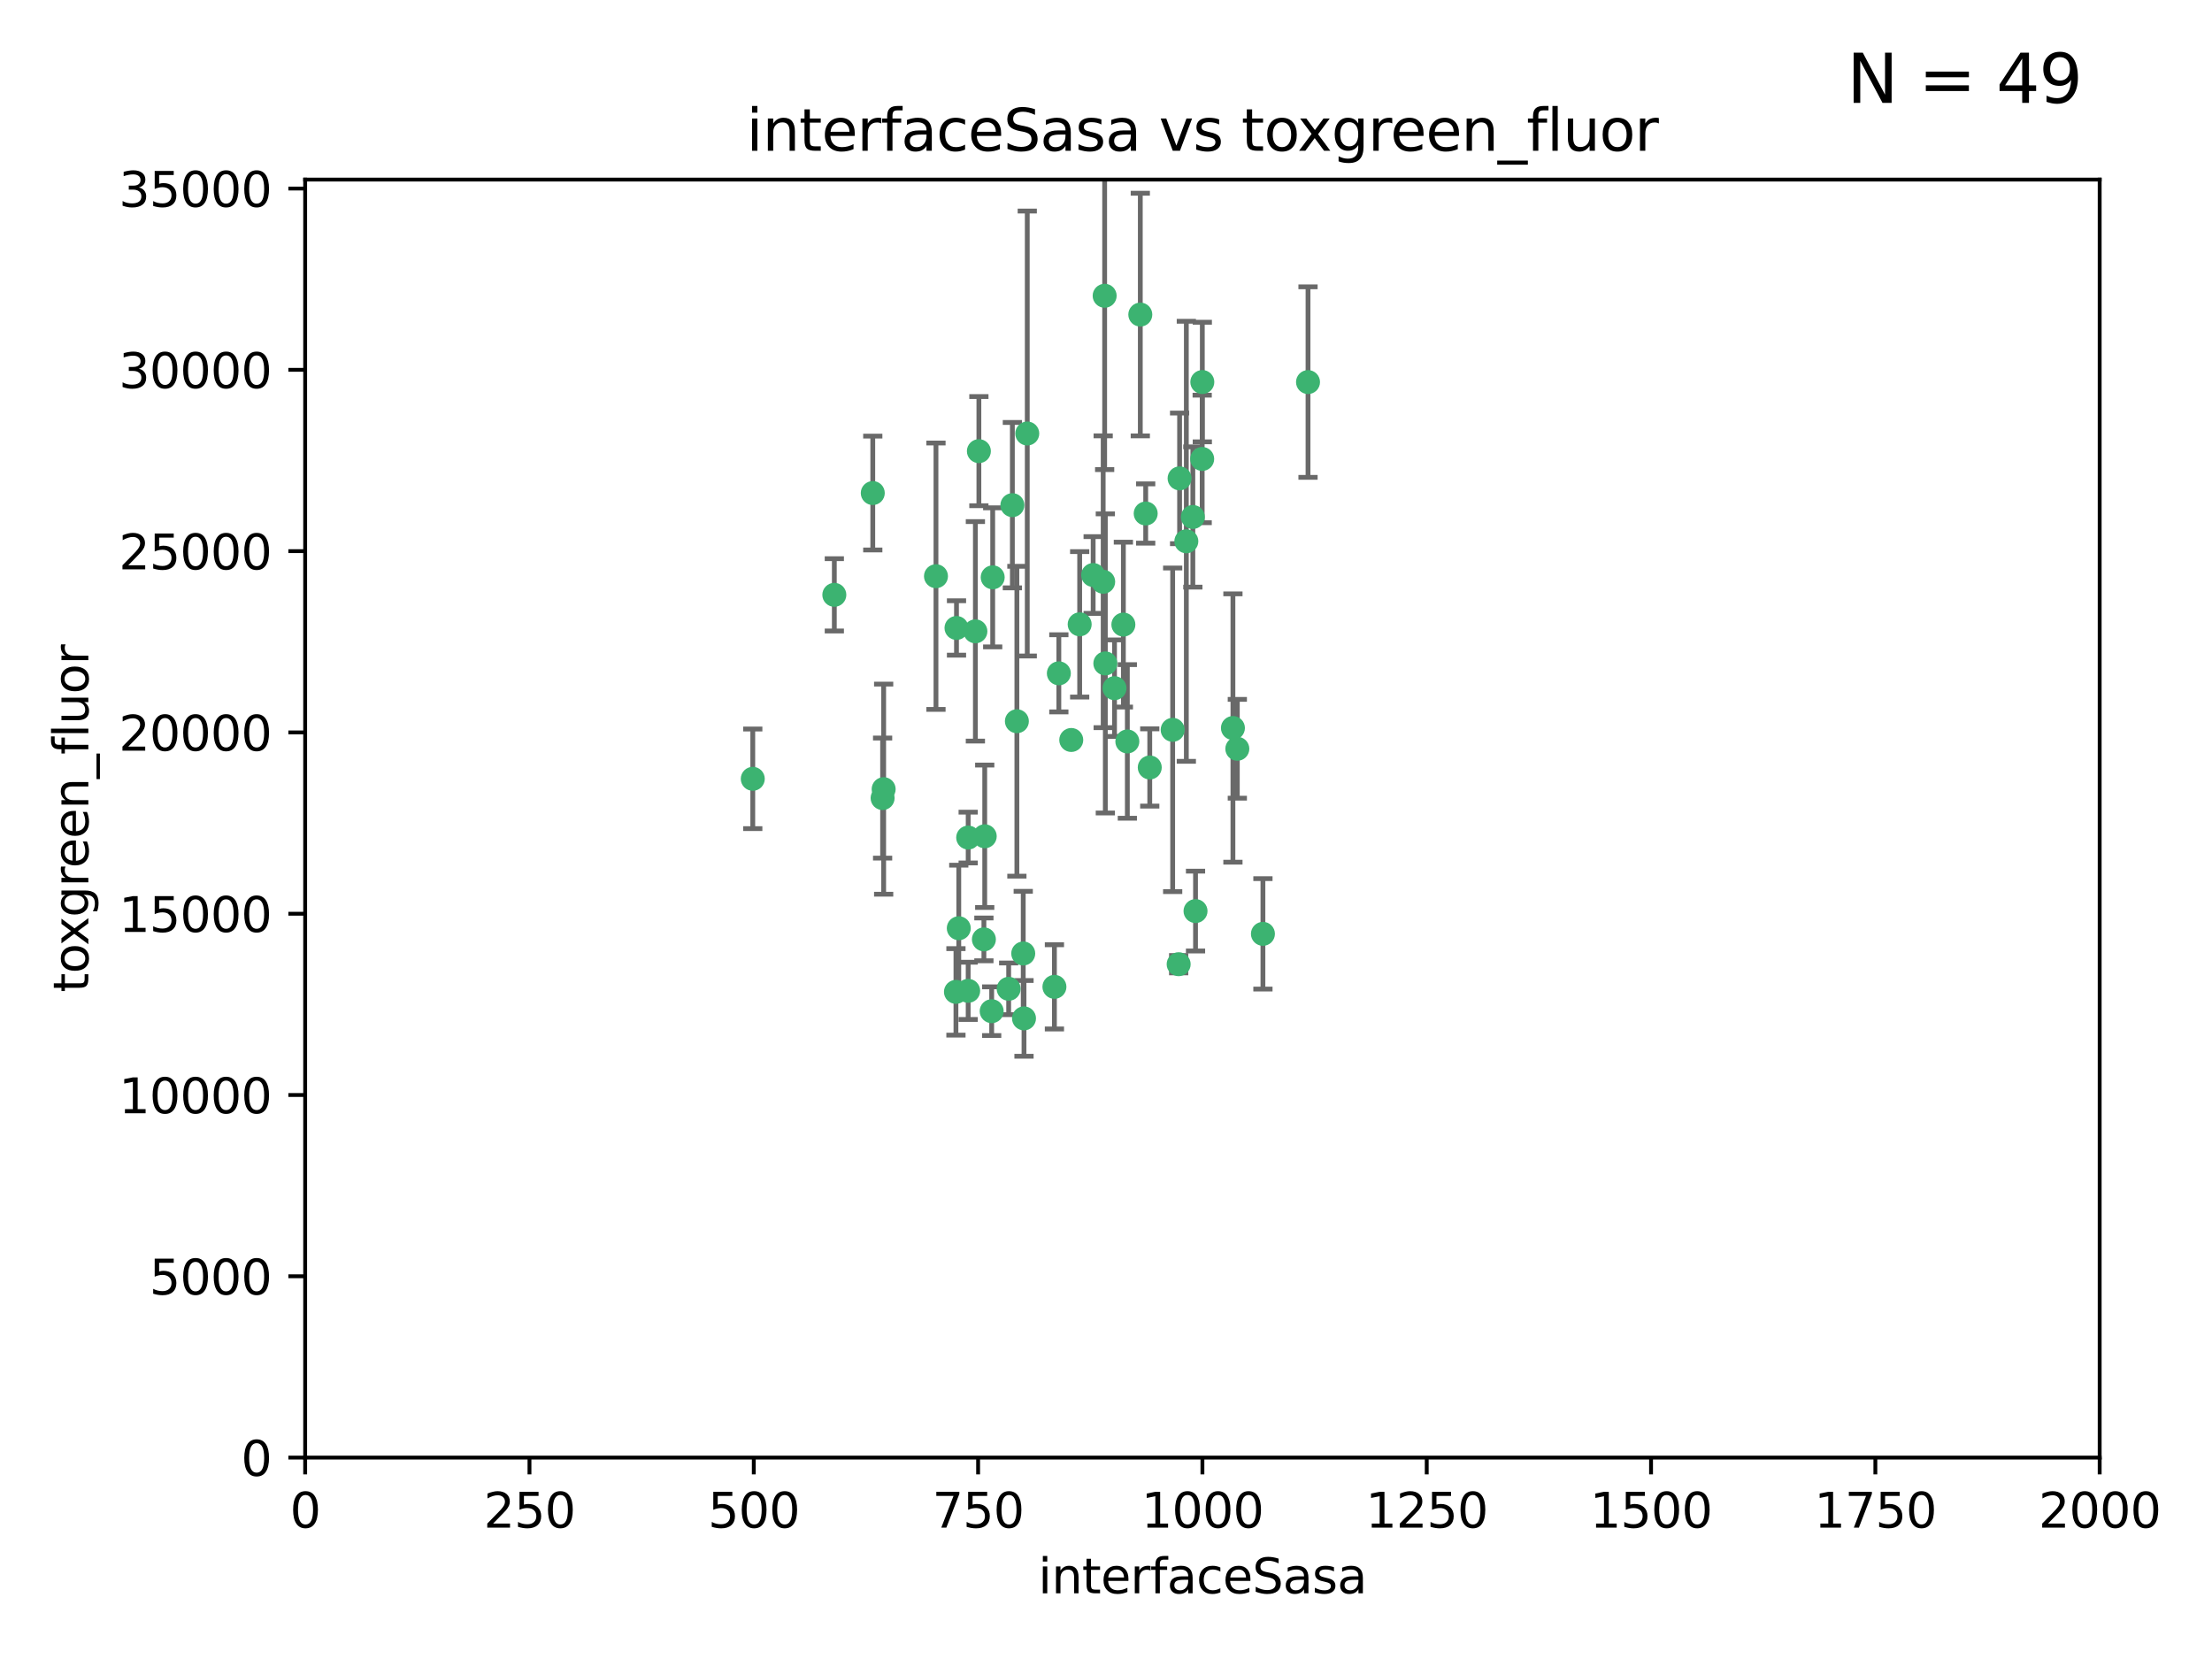<?xml version="1.0" encoding="utf-8" standalone="no"?>
<!DOCTYPE svg PUBLIC "-//W3C//DTD SVG 1.1//EN"
  "http://www.w3.org/Graphics/SVG/1.1/DTD/svg11.dtd">
<svg xmlns:xlink="http://www.w3.org/1999/xlink" width="460.8pt" height="345.6pt" viewBox="0 0 460.8 345.6" xmlns="http://www.w3.org/2000/svg" version="1.1">
 <defs>
  <style type="text/css">*{stroke-linejoin: round; stroke-linecap: butt}</style>
 </defs>
 <g id="figure_1">
  <g id="patch_1">
   <path d="M 0 345.6 
L 460.8 345.6 
L 460.8 0 
L 0 0 
z
" style="fill: #ffffff"/>
  </g>
  <g id="axes_1">
   <g id="patch_2">
    <path d="M 63.571 303.64 
L 437.4 303.64 
L 437.4 37.411 
L 63.571 37.411 
z
" style="fill: #ffffff"/>
   </g>
   <g id="PathCollection_1">
    <defs>
     <path id="me785a1492c" d="M 0 1.118 
C 0.297 1.118 0.581 1 0.791 0.791 
C 1 0.581 1.118 0.297 1.118 0 
C 1.118 -0.297 1 -0.581 0.791 -0.791 
C 0.581 -1 0.297 -1.118 0 -1.118 
C -0.297 -1.118 -0.581 -1 -0.791 -0.791 
C -1 -0.581 -1.118 -0.297 -1.118 0 
C -1.118 0.297 -1 0.581 -0.791 0.791 
C -0.581 1 -0.297 1.118 0 1.118 
z
" style="stroke: #3cb371"/>
    </defs>
    <g clip-path="url(#p1525b18fe2)">
     <use xlink:href="#me785a1492c" x="272.484" y="79.593" style="fill: #3cb371; stroke: #3cb371"/>
     <use xlink:href="#me785a1492c" x="250.437" y="95.609" style="fill: #3cb371; stroke: #3cb371"/>
     <use xlink:href="#me785a1492c" x="230.119" y="61.614" style="fill: #3cb371; stroke: #3cb371"/>
     <use xlink:href="#me785a1492c" x="247.136" y="112.761" style="fill: #3cb371; stroke: #3cb371"/>
     <use xlink:href="#me785a1492c" x="234.02" y="130.114" style="fill: #3cb371; stroke: #3cb371"/>
     <use xlink:href="#me785a1492c" x="219.656" y="205.577" style="fill: #3cb371; stroke: #3cb371"/>
     <use xlink:href="#me785a1492c" x="223.161" y="154.151" style="fill: #3cb371; stroke: #3cb371"/>
     <use xlink:href="#me785a1492c" x="248.491" y="107.698" style="fill: #3cb371; stroke: #3cb371"/>
     <use xlink:href="#me785a1492c" x="230.261" y="138.203" style="fill: #3cb371; stroke: #3cb371"/>
     <use xlink:href="#me785a1492c" x="238.669" y="106.972" style="fill: #3cb371; stroke: #3cb371"/>
     <use xlink:href="#me785a1492c" x="227.725" y="119.786" style="fill: #3cb371; stroke: #3cb371"/>
     <use xlink:href="#me785a1492c" x="237.546" y="65.53" style="fill: #3cb371; stroke: #3cb371"/>
     <use xlink:href="#me785a1492c" x="245.731" y="99.654" style="fill: #3cb371; stroke: #3cb371"/>
     <use xlink:href="#me785a1492c" x="257.757" y="155.987" style="fill: #3cb371; stroke: #3cb371"/>
     <use xlink:href="#me785a1492c" x="206.796" y="120.269" style="fill: #3cb371; stroke: #3cb371"/>
     <use xlink:href="#me785a1492c" x="206.585" y="210.65" style="fill: #3cb371; stroke: #3cb371"/>
     <use xlink:href="#me785a1492c" x="224.916" y="130.059" style="fill: #3cb371; stroke: #3cb371"/>
     <use xlink:href="#me785a1492c" x="256.841" y="151.66" style="fill: #3cb371; stroke: #3cb371"/>
     <use xlink:href="#me785a1492c" x="250.465" y="79.585" style="fill: #3cb371; stroke: #3cb371"/>
     <use xlink:href="#me785a1492c" x="199.256" y="130.815" style="fill: #3cb371; stroke: #3cb371"/>
     <use xlink:href="#me785a1492c" x="201.688" y="206.41" style="fill: #3cb371; stroke: #3cb371"/>
     <use xlink:href="#me785a1492c" x="213.159" y="198.628" style="fill: #3cb371; stroke: #3cb371"/>
     <use xlink:href="#me785a1492c" x="194.981" y="120.034" style="fill: #3cb371; stroke: #3cb371"/>
     <use xlink:href="#me785a1492c" x="220.577" y="140.267" style="fill: #3cb371; stroke: #3cb371"/>
     <use xlink:href="#me785a1492c" x="210.123" y="205.988" style="fill: #3cb371; stroke: #3cb371"/>
     <use xlink:href="#me785a1492c" x="203.92" y="93.983" style="fill: #3cb371; stroke: #3cb371"/>
     <use xlink:href="#me785a1492c" x="181.815" y="102.712" style="fill: #3cb371; stroke: #3cb371"/>
     <use xlink:href="#me785a1492c" x="229.813" y="121.191" style="fill: #3cb371; stroke: #3cb371"/>
     <use xlink:href="#me785a1492c" x="213.998" y="90.309" style="fill: #3cb371; stroke: #3cb371"/>
     <use xlink:href="#me785a1492c" x="263.091" y="194.538" style="fill: #3cb371; stroke: #3cb371"/>
     <use xlink:href="#me785a1492c" x="203.191" y="131.52" style="fill: #3cb371; stroke: #3cb371"/>
     <use xlink:href="#me785a1492c" x="249.05" y="189.794" style="fill: #3cb371; stroke: #3cb371"/>
     <use xlink:href="#me785a1492c" x="211.835" y="150.246" style="fill: #3cb371; stroke: #3cb371"/>
     <use xlink:href="#me785a1492c" x="183.864" y="166.253" style="fill: #3cb371; stroke: #3cb371"/>
     <use xlink:href="#me785a1492c" x="245.536" y="200.861" style="fill: #3cb371; stroke: #3cb371"/>
     <use xlink:href="#me785a1492c" x="244.288" y="152.035" style="fill: #3cb371; stroke: #3cb371"/>
     <use xlink:href="#me785a1492c" x="213.318" y="212.147" style="fill: #3cb371; stroke: #3cb371"/>
     <use xlink:href="#me785a1492c" x="199.14" y="206.625" style="fill: #3cb371; stroke: #3cb371"/>
     <use xlink:href="#me785a1492c" x="239.516" y="159.878" style="fill: #3cb371; stroke: #3cb371"/>
     <use xlink:href="#me785a1492c" x="204.964" y="195.688" style="fill: #3cb371; stroke: #3cb371"/>
     <use xlink:href="#me785a1492c" x="205.136" y="174.211" style="fill: #3cb371; stroke: #3cb371"/>
     <use xlink:href="#me785a1492c" x="201.69" y="174.48" style="fill: #3cb371; stroke: #3cb371"/>
     <use xlink:href="#me785a1492c" x="199.731" y="193.367" style="fill: #3cb371; stroke: #3cb371"/>
     <use xlink:href="#me785a1492c" x="234.846" y="154.457" style="fill: #3cb371; stroke: #3cb371"/>
     <use xlink:href="#me785a1492c" x="210.895" y="105.234" style="fill: #3cb371; stroke: #3cb371"/>
     <use xlink:href="#me785a1492c" x="184.082" y="164.396" style="fill: #3cb371; stroke: #3cb371"/>
     <use xlink:href="#me785a1492c" x="232.174" y="143.358" style="fill: #3cb371; stroke: #3cb371"/>
     <use xlink:href="#me785a1492c" x="156.817" y="162.243" style="fill: #3cb371; stroke: #3cb371"/>
     <use xlink:href="#me785a1492c" x="173.806" y="123.914" style="fill: #3cb371; stroke: #3cb371"/>
    </g>
   </g>
   <g id="matplotlib.axis_1">
    <g id="xtick_1">
     <g id="line2d_1">
      <defs>
       <path id="m7379426343" d="M 0 0 
L 0 3.5 
" style="stroke: #000000; stroke-width: 0.8"/>
      </defs>
      <g>
       <use xlink:href="#m7379426343" x="63.571" y="303.64" style="stroke: #000000; stroke-width: 0.8"/>
      </g>
     </g>
     <g id="text_1">
      <!-- 0 -->
      <g transform="translate(60.39 318.238)scale(0.1 -0.1)">
       <defs>
        <path id="DejaVuSans-30" d="M 2034 4250 
Q 1547 4250 1301 3770 
Q 1056 3291 1056 2328 
Q 1056 1369 1301 889 
Q 1547 409 2034 409 
Q 2525 409 2770 889 
Q 3016 1369 3016 2328 
Q 3016 3291 2770 3770 
Q 2525 4250 2034 4250 
z
M 2034 4750 
Q 2819 4750 3233 4129 
Q 3647 3509 3647 2328 
Q 3647 1150 3233 529 
Q 2819 -91 2034 -91 
Q 1250 -91 836 529 
Q 422 1150 422 2328 
Q 422 3509 836 4129 
Q 1250 4750 2034 4750 
z
" transform="scale(0.016)"/>
       </defs>
       <use xlink:href="#DejaVuSans-30"/>
      </g>
     </g>
    </g>
    <g id="xtick_2">
     <g id="line2d_2">
      <g>
       <use xlink:href="#m7379426343" x="110.3" y="303.64" style="stroke: #000000; stroke-width: 0.8"/>
      </g>
     </g>
     <g id="text_2">
      <!-- 250 -->
      <g transform="translate(100.756 318.238)scale(0.1 -0.1)">
       <defs>
        <path id="DejaVuSans-32" d="M 1228 531 
L 3431 531 
L 3431 0 
L 469 0 
L 469 531 
Q 828 903 1448 1529 
Q 2069 2156 2228 2338 
Q 2531 2678 2651 2914 
Q 2772 3150 2772 3378 
Q 2772 3750 2511 3984 
Q 2250 4219 1831 4219 
Q 1534 4219 1204 4116 
Q 875 4013 500 3803 
L 500 4441 
Q 881 4594 1212 4672 
Q 1544 4750 1819 4750 
Q 2544 4750 2975 4387 
Q 3406 4025 3406 3419 
Q 3406 3131 3298 2873 
Q 3191 2616 2906 2266 
Q 2828 2175 2409 1742 
Q 1991 1309 1228 531 
z
" transform="scale(0.016)"/>
        <path id="DejaVuSans-35" d="M 691 4666 
L 3169 4666 
L 3169 4134 
L 1269 4134 
L 1269 2991 
Q 1406 3038 1543 3061 
Q 1681 3084 1819 3084 
Q 2600 3084 3056 2656 
Q 3513 2228 3513 1497 
Q 3513 744 3044 326 
Q 2575 -91 1722 -91 
Q 1428 -91 1123 -41 
Q 819 9 494 109 
L 494 744 
Q 775 591 1075 516 
Q 1375 441 1709 441 
Q 2250 441 2565 725 
Q 2881 1009 2881 1497 
Q 2881 1984 2565 2268 
Q 2250 2553 1709 2553 
Q 1456 2553 1204 2497 
Q 953 2441 691 2322 
L 691 4666 
z
" transform="scale(0.016)"/>
       </defs>
       <use xlink:href="#DejaVuSans-32"/>
       <use xlink:href="#DejaVuSans-35" x="63.623"/>
       <use xlink:href="#DejaVuSans-30" x="127.246"/>
      </g>
     </g>
    </g>
    <g id="xtick_3">
     <g id="line2d_3">
      <g>
       <use xlink:href="#m7379426343" x="157.028" y="303.64" style="stroke: #000000; stroke-width: 0.8"/>
      </g>
     </g>
     <g id="text_3">
      <!-- 500 -->
      <g transform="translate(147.485 318.238)scale(0.1 -0.1)">
       <use xlink:href="#DejaVuSans-35"/>
       <use xlink:href="#DejaVuSans-30" x="63.623"/>
       <use xlink:href="#DejaVuSans-30" x="127.246"/>
      </g>
     </g>
    </g>
    <g id="xtick_4">
     <g id="line2d_4">
      <g>
       <use xlink:href="#m7379426343" x="203.757" y="303.64" style="stroke: #000000; stroke-width: 0.8"/>
      </g>
     </g>
     <g id="text_4">
      <!-- 750 -->
      <g transform="translate(194.213 318.238)scale(0.1 -0.1)">
       <defs>
        <path id="DejaVuSans-37" d="M 525 4666 
L 3525 4666 
L 3525 4397 
L 1831 0 
L 1172 0 
L 2766 4134 
L 525 4134 
L 525 4666 
z
" transform="scale(0.016)"/>
       </defs>
       <use xlink:href="#DejaVuSans-37"/>
       <use xlink:href="#DejaVuSans-35" x="63.623"/>
       <use xlink:href="#DejaVuSans-30" x="127.246"/>
      </g>
     </g>
    </g>
    <g id="xtick_5">
     <g id="line2d_5">
      <g>
       <use xlink:href="#m7379426343" x="250.486" y="303.64" style="stroke: #000000; stroke-width: 0.8"/>
      </g>
     </g>
     <g id="text_5">
      <!-- 1000 -->
      <g transform="translate(237.761 318.238)scale(0.1 -0.1)">
       <defs>
        <path id="DejaVuSans-31" d="M 794 531 
L 1825 531 
L 1825 4091 
L 703 3866 
L 703 4441 
L 1819 4666 
L 2450 4666 
L 2450 531 
L 3481 531 
L 3481 0 
L 794 0 
L 794 531 
z
" transform="scale(0.016)"/>
       </defs>
       <use xlink:href="#DejaVuSans-31"/>
       <use xlink:href="#DejaVuSans-30" x="63.623"/>
       <use xlink:href="#DejaVuSans-30" x="127.246"/>
       <use xlink:href="#DejaVuSans-30" x="190.869"/>
      </g>
     </g>
    </g>
    <g id="xtick_6">
     <g id="line2d_6">
      <g>
       <use xlink:href="#m7379426343" x="297.214" y="303.64" style="stroke: #000000; stroke-width: 0.8"/>
      </g>
     </g>
     <g id="text_6">
      <!-- 1250 -->
      <g transform="translate(284.489 318.238)scale(0.1 -0.1)">
       <use xlink:href="#DejaVuSans-31"/>
       <use xlink:href="#DejaVuSans-32" x="63.623"/>
       <use xlink:href="#DejaVuSans-35" x="127.246"/>
       <use xlink:href="#DejaVuSans-30" x="190.869"/>
      </g>
     </g>
    </g>
    <g id="xtick_7">
     <g id="line2d_7">
      <g>
       <use xlink:href="#m7379426343" x="343.943" y="303.64" style="stroke: #000000; stroke-width: 0.8"/>
      </g>
     </g>
     <g id="text_7">
      <!-- 1500 -->
      <g transform="translate(331.218 318.238)scale(0.1 -0.1)">
       <use xlink:href="#DejaVuSans-31"/>
       <use xlink:href="#DejaVuSans-35" x="63.623"/>
       <use xlink:href="#DejaVuSans-30" x="127.246"/>
       <use xlink:href="#DejaVuSans-30" x="190.869"/>
      </g>
     </g>
    </g>
    <g id="xtick_8">
     <g id="line2d_8">
      <g>
       <use xlink:href="#m7379426343" x="390.671" y="303.64" style="stroke: #000000; stroke-width: 0.8"/>
      </g>
     </g>
     <g id="text_8">
      <!-- 1750 -->
      <g transform="translate(377.946 318.238)scale(0.1 -0.1)">
       <use xlink:href="#DejaVuSans-31"/>
       <use xlink:href="#DejaVuSans-37" x="63.623"/>
       <use xlink:href="#DejaVuSans-35" x="127.246"/>
       <use xlink:href="#DejaVuSans-30" x="190.869"/>
      </g>
     </g>
    </g>
    <g id="xtick_9">
     <g id="line2d_9">
      <g>
       <use xlink:href="#m7379426343" x="437.4" y="303.64" style="stroke: #000000; stroke-width: 0.8"/>
      </g>
     </g>
     <g id="text_9">
      <!-- 2000 -->
      <g transform="translate(424.675 318.238)scale(0.1 -0.1)">
       <use xlink:href="#DejaVuSans-32"/>
       <use xlink:href="#DejaVuSans-30" x="63.623"/>
       <use xlink:href="#DejaVuSans-30" x="127.246"/>
       <use xlink:href="#DejaVuSans-30" x="190.869"/>
      </g>
     </g>
    </g>
    <g id="text_10">
     <!-- interfaceSasa -->
     <g transform="translate(216.279 331.917)scale(0.1 -0.1)">
      <defs>
       <path id="DejaVuSans-69" d="M 603 3500 
L 1178 3500 
L 1178 0 
L 603 0 
L 603 3500 
z
M 603 4863 
L 1178 4863 
L 1178 4134 
L 603 4134 
L 603 4863 
z
" transform="scale(0.016)"/>
       <path id="DejaVuSans-6e" d="M 3513 2113 
L 3513 0 
L 2938 0 
L 2938 2094 
Q 2938 2591 2744 2837 
Q 2550 3084 2163 3084 
Q 1697 3084 1428 2787 
Q 1159 2491 1159 1978 
L 1159 0 
L 581 0 
L 581 3500 
L 1159 3500 
L 1159 2956 
Q 1366 3272 1645 3428 
Q 1925 3584 2291 3584 
Q 2894 3584 3203 3211 
Q 3513 2838 3513 2113 
z
" transform="scale(0.016)"/>
       <path id="DejaVuSans-74" d="M 1172 4494 
L 1172 3500 
L 2356 3500 
L 2356 3053 
L 1172 3053 
L 1172 1153 
Q 1172 725 1289 603 
Q 1406 481 1766 481 
L 2356 481 
L 2356 0 
L 1766 0 
Q 1100 0 847 248 
Q 594 497 594 1153 
L 594 3053 
L 172 3053 
L 172 3500 
L 594 3500 
L 594 4494 
L 1172 4494 
z
" transform="scale(0.016)"/>
       <path id="DejaVuSans-65" d="M 3597 1894 
L 3597 1613 
L 953 1613 
Q 991 1019 1311 708 
Q 1631 397 2203 397 
Q 2534 397 2845 478 
Q 3156 559 3463 722 
L 3463 178 
Q 3153 47 2828 -22 
Q 2503 -91 2169 -91 
Q 1331 -91 842 396 
Q 353 884 353 1716 
Q 353 2575 817 3079 
Q 1281 3584 2069 3584 
Q 2775 3584 3186 3129 
Q 3597 2675 3597 1894 
z
M 3022 2063 
Q 3016 2534 2758 2815 
Q 2500 3097 2075 3097 
Q 1594 3097 1305 2825 
Q 1016 2553 972 2059 
L 3022 2063 
z
" transform="scale(0.016)"/>
       <path id="DejaVuSans-72" d="M 2631 2963 
Q 2534 3019 2420 3045 
Q 2306 3072 2169 3072 
Q 1681 3072 1420 2755 
Q 1159 2438 1159 1844 
L 1159 0 
L 581 0 
L 581 3500 
L 1159 3500 
L 1159 2956 
Q 1341 3275 1631 3429 
Q 1922 3584 2338 3584 
Q 2397 3584 2469 3576 
Q 2541 3569 2628 3553 
L 2631 2963 
z
" transform="scale(0.016)"/>
       <path id="DejaVuSans-66" d="M 2375 4863 
L 2375 4384 
L 1825 4384 
Q 1516 4384 1395 4259 
Q 1275 4134 1275 3809 
L 1275 3500 
L 2222 3500 
L 2222 3053 
L 1275 3053 
L 1275 0 
L 697 0 
L 697 3053 
L 147 3053 
L 147 3500 
L 697 3500 
L 697 3744 
Q 697 4328 969 4595 
Q 1241 4863 1831 4863 
L 2375 4863 
z
" transform="scale(0.016)"/>
       <path id="DejaVuSans-61" d="M 2194 1759 
Q 1497 1759 1228 1600 
Q 959 1441 959 1056 
Q 959 750 1161 570 
Q 1363 391 1709 391 
Q 2188 391 2477 730 
Q 2766 1069 2766 1631 
L 2766 1759 
L 2194 1759 
z
M 3341 1997 
L 3341 0 
L 2766 0 
L 2766 531 
Q 2569 213 2275 61 
Q 1981 -91 1556 -91 
Q 1019 -91 701 211 
Q 384 513 384 1019 
Q 384 1609 779 1909 
Q 1175 2209 1959 2209 
L 2766 2209 
L 2766 2266 
Q 2766 2663 2505 2880 
Q 2244 3097 1772 3097 
Q 1472 3097 1187 3025 
Q 903 2953 641 2809 
L 641 3341 
Q 956 3463 1253 3523 
Q 1550 3584 1831 3584 
Q 2591 3584 2966 3190 
Q 3341 2797 3341 1997 
z
" transform="scale(0.016)"/>
       <path id="DejaVuSans-63" d="M 3122 3366 
L 3122 2828 
Q 2878 2963 2633 3030 
Q 2388 3097 2138 3097 
Q 1578 3097 1268 2742 
Q 959 2388 959 1747 
Q 959 1106 1268 751 
Q 1578 397 2138 397 
Q 2388 397 2633 464 
Q 2878 531 3122 666 
L 3122 134 
Q 2881 22 2623 -34 
Q 2366 -91 2075 -91 
Q 1284 -91 818 406 
Q 353 903 353 1747 
Q 353 2603 823 3093 
Q 1294 3584 2113 3584 
Q 2378 3584 2631 3529 
Q 2884 3475 3122 3366 
z
" transform="scale(0.016)"/>
       <path id="DejaVuSans-53" d="M 3425 4513 
L 3425 3897 
Q 3066 4069 2747 4153 
Q 2428 4238 2131 4238 
Q 1616 4238 1336 4038 
Q 1056 3838 1056 3469 
Q 1056 3159 1242 3001 
Q 1428 2844 1947 2747 
L 2328 2669 
Q 3034 2534 3370 2195 
Q 3706 1856 3706 1288 
Q 3706 609 3251 259 
Q 2797 -91 1919 -91 
Q 1588 -91 1214 -16 
Q 841 59 441 206 
L 441 856 
Q 825 641 1194 531 
Q 1563 422 1919 422 
Q 2459 422 2753 634 
Q 3047 847 3047 1241 
Q 3047 1584 2836 1778 
Q 2625 1972 2144 2069 
L 1759 2144 
Q 1053 2284 737 2584 
Q 422 2884 422 3419 
Q 422 4038 858 4394 
Q 1294 4750 2059 4750 
Q 2388 4750 2728 4690 
Q 3069 4631 3425 4513 
z
" transform="scale(0.016)"/>
       <path id="DejaVuSans-73" d="M 2834 3397 
L 2834 2853 
Q 2591 2978 2328 3040 
Q 2066 3103 1784 3103 
Q 1356 3103 1142 2972 
Q 928 2841 928 2578 
Q 928 2378 1081 2264 
Q 1234 2150 1697 2047 
L 1894 2003 
Q 2506 1872 2764 1633 
Q 3022 1394 3022 966 
Q 3022 478 2636 193 
Q 2250 -91 1575 -91 
Q 1294 -91 989 -36 
Q 684 19 347 128 
L 347 722 
Q 666 556 975 473 
Q 1284 391 1588 391 
Q 1994 391 2212 530 
Q 2431 669 2431 922 
Q 2431 1156 2273 1281 
Q 2116 1406 1581 1522 
L 1381 1569 
Q 847 1681 609 1914 
Q 372 2147 372 2553 
Q 372 3047 722 3315 
Q 1072 3584 1716 3584 
Q 2034 3584 2315 3537 
Q 2597 3491 2834 3397 
z
" transform="scale(0.016)"/>
      </defs>
      <use xlink:href="#DejaVuSans-69"/>
      <use xlink:href="#DejaVuSans-6e" x="27.783"/>
      <use xlink:href="#DejaVuSans-74" x="91.162"/>
      <use xlink:href="#DejaVuSans-65" x="130.371"/>
      <use xlink:href="#DejaVuSans-72" x="191.895"/>
      <use xlink:href="#DejaVuSans-66" x="233.008"/>
      <use xlink:href="#DejaVuSans-61" x="268.213"/>
      <use xlink:href="#DejaVuSans-63" x="329.492"/>
      <use xlink:href="#DejaVuSans-65" x="384.473"/>
      <use xlink:href="#DejaVuSans-53" x="445.996"/>
      <use xlink:href="#DejaVuSans-61" x="509.473"/>
      <use xlink:href="#DejaVuSans-73" x="570.752"/>
      <use xlink:href="#DejaVuSans-61" x="622.852"/>
     </g>
    </g>
   </g>
   <g id="matplotlib.axis_2">
    <g id="ytick_1">
     <g id="line2d_10">
      <defs>
       <path id="m3678ec2f56" d="M 0 0 
L -3.5 0 
" style="stroke: #000000; stroke-width: 0.8"/>
      </defs>
      <g>
       <use xlink:href="#m3678ec2f56" x="63.571" y="303.64" style="stroke: #000000; stroke-width: 0.8"/>
      </g>
     </g>
     <g id="text_11">
      <!-- 0 -->
      <g transform="translate(50.209 307.439)scale(0.1 -0.1)">
       <use xlink:href="#DejaVuSans-30"/>
      </g>
     </g>
    </g>
    <g id="ytick_2">
     <g id="line2d_11">
      <g>
       <use xlink:href="#m3678ec2f56" x="63.571" y="265.874" style="stroke: #000000; stroke-width: 0.8"/>
      </g>
     </g>
     <g id="text_12">
      <!-- 5000 -->
      <g transform="translate(31.121 269.673)scale(0.1 -0.1)">
       <use xlink:href="#DejaVuSans-35"/>
       <use xlink:href="#DejaVuSans-30" x="63.623"/>
       <use xlink:href="#DejaVuSans-30" x="127.246"/>
       <use xlink:href="#DejaVuSans-30" x="190.869"/>
      </g>
     </g>
    </g>
    <g id="ytick_3">
     <g id="line2d_12">
      <g>
       <use xlink:href="#m3678ec2f56" x="63.571" y="228.108" style="stroke: #000000; stroke-width: 0.8"/>
      </g>
     </g>
     <g id="text_13">
      <!-- 10000 -->
      <g transform="translate(24.759 231.907)scale(0.1 -0.1)">
       <use xlink:href="#DejaVuSans-31"/>
       <use xlink:href="#DejaVuSans-30" x="63.623"/>
       <use xlink:href="#DejaVuSans-30" x="127.246"/>
       <use xlink:href="#DejaVuSans-30" x="190.869"/>
       <use xlink:href="#DejaVuSans-30" x="254.492"/>
      </g>
     </g>
    </g>
    <g id="ytick_4">
     <g id="line2d_13">
      <g>
       <use xlink:href="#m3678ec2f56" x="63.571" y="190.342" style="stroke: #000000; stroke-width: 0.8"/>
      </g>
     </g>
     <g id="text_14">
      <!-- 15000 -->
      <g transform="translate(24.759 194.141)scale(0.1 -0.1)">
       <use xlink:href="#DejaVuSans-31"/>
       <use xlink:href="#DejaVuSans-35" x="63.623"/>
       <use xlink:href="#DejaVuSans-30" x="127.246"/>
       <use xlink:href="#DejaVuSans-30" x="190.869"/>
       <use xlink:href="#DejaVuSans-30" x="254.492"/>
      </g>
     </g>
    </g>
    <g id="ytick_5">
     <g id="line2d_14">
      <g>
       <use xlink:href="#m3678ec2f56" x="63.571" y="152.576" style="stroke: #000000; stroke-width: 0.8"/>
      </g>
     </g>
     <g id="text_15">
      <!-- 20000 -->
      <g transform="translate(24.759 156.375)scale(0.1 -0.1)">
       <use xlink:href="#DejaVuSans-32"/>
       <use xlink:href="#DejaVuSans-30" x="63.623"/>
       <use xlink:href="#DejaVuSans-30" x="127.246"/>
       <use xlink:href="#DejaVuSans-30" x="190.869"/>
       <use xlink:href="#DejaVuSans-30" x="254.492"/>
      </g>
     </g>
    </g>
    <g id="ytick_6">
     <g id="line2d_15">
      <g>
       <use xlink:href="#m3678ec2f56" x="63.571" y="114.81" style="stroke: #000000; stroke-width: 0.8"/>
      </g>
     </g>
     <g id="text_16">
      <!-- 25000 -->
      <g transform="translate(24.759 118.609)scale(0.1 -0.1)">
       <use xlink:href="#DejaVuSans-32"/>
       <use xlink:href="#DejaVuSans-35" x="63.623"/>
       <use xlink:href="#DejaVuSans-30" x="127.246"/>
       <use xlink:href="#DejaVuSans-30" x="190.869"/>
       <use xlink:href="#DejaVuSans-30" x="254.492"/>
      </g>
     </g>
    </g>
    <g id="ytick_7">
     <g id="line2d_16">
      <g>
       <use xlink:href="#m3678ec2f56" x="63.571" y="77.044" style="stroke: #000000; stroke-width: 0.8"/>
      </g>
     </g>
     <g id="text_17">
      <!-- 30000 -->
      <g transform="translate(24.759 80.844)scale(0.1 -0.1)">
       <defs>
        <path id="DejaVuSans-33" d="M 2597 2516 
Q 3050 2419 3304 2112 
Q 3559 1806 3559 1356 
Q 3559 666 3084 287 
Q 2609 -91 1734 -91 
Q 1441 -91 1130 -33 
Q 819 25 488 141 
L 488 750 
Q 750 597 1062 519 
Q 1375 441 1716 441 
Q 2309 441 2620 675 
Q 2931 909 2931 1356 
Q 2931 1769 2642 2001 
Q 2353 2234 1838 2234 
L 1294 2234 
L 1294 2753 
L 1863 2753 
Q 2328 2753 2575 2939 
Q 2822 3125 2822 3475 
Q 2822 3834 2567 4026 
Q 2313 4219 1838 4219 
Q 1578 4219 1281 4162 
Q 984 4106 628 3988 
L 628 4550 
Q 988 4650 1302 4700 
Q 1616 4750 1894 4750 
Q 2613 4750 3031 4423 
Q 3450 4097 3450 3541 
Q 3450 3153 3228 2886 
Q 3006 2619 2597 2516 
z
" transform="scale(0.016)"/>
       </defs>
       <use xlink:href="#DejaVuSans-33"/>
       <use xlink:href="#DejaVuSans-30" x="63.623"/>
       <use xlink:href="#DejaVuSans-30" x="127.246"/>
       <use xlink:href="#DejaVuSans-30" x="190.869"/>
       <use xlink:href="#DejaVuSans-30" x="254.492"/>
      </g>
     </g>
    </g>
    <g id="ytick_8">
     <g id="line2d_17">
      <g>
       <use xlink:href="#m3678ec2f56" x="63.571" y="39.278" style="stroke: #000000; stroke-width: 0.8"/>
      </g>
     </g>
     <g id="text_18">
      <!-- 35000 -->
      <g transform="translate(24.759 43.078)scale(0.1 -0.1)">
       <use xlink:href="#DejaVuSans-33"/>
       <use xlink:href="#DejaVuSans-35" x="63.623"/>
       <use xlink:href="#DejaVuSans-30" x="127.246"/>
       <use xlink:href="#DejaVuSans-30" x="190.869"/>
       <use xlink:href="#DejaVuSans-30" x="254.492"/>
      </g>
     </g>
    </g>
    <g id="text_19">
     <!-- toxgreen_fluor -->
     <g transform="translate(18.401 206.72)rotate(-90)scale(0.1 -0.1)">
      <defs>
       <path id="DejaVuSans-6f" d="M 1959 3097 
Q 1497 3097 1228 2736 
Q 959 2375 959 1747 
Q 959 1119 1226 758 
Q 1494 397 1959 397 
Q 2419 397 2687 759 
Q 2956 1122 2956 1747 
Q 2956 2369 2687 2733 
Q 2419 3097 1959 3097 
z
M 1959 3584 
Q 2709 3584 3137 3096 
Q 3566 2609 3566 1747 
Q 3566 888 3137 398 
Q 2709 -91 1959 -91 
Q 1206 -91 779 398 
Q 353 888 353 1747 
Q 353 2609 779 3096 
Q 1206 3584 1959 3584 
z
" transform="scale(0.016)"/>
       <path id="DejaVuSans-78" d="M 3513 3500 
L 2247 1797 
L 3578 0 
L 2900 0 
L 1881 1375 
L 863 0 
L 184 0 
L 1544 1831 
L 300 3500 
L 978 3500 
L 1906 2253 
L 2834 3500 
L 3513 3500 
z
" transform="scale(0.016)"/>
       <path id="DejaVuSans-67" d="M 2906 1791 
Q 2906 2416 2648 2759 
Q 2391 3103 1925 3103 
Q 1463 3103 1205 2759 
Q 947 2416 947 1791 
Q 947 1169 1205 825 
Q 1463 481 1925 481 
Q 2391 481 2648 825 
Q 2906 1169 2906 1791 
z
M 3481 434 
Q 3481 -459 3084 -895 
Q 2688 -1331 1869 -1331 
Q 1566 -1331 1297 -1286 
Q 1028 -1241 775 -1147 
L 775 -588 
Q 1028 -725 1275 -790 
Q 1522 -856 1778 -856 
Q 2344 -856 2625 -561 
Q 2906 -266 2906 331 
L 2906 616 
Q 2728 306 2450 153 
Q 2172 0 1784 0 
Q 1141 0 747 490 
Q 353 981 353 1791 
Q 353 2603 747 3093 
Q 1141 3584 1784 3584 
Q 2172 3584 2450 3431 
Q 2728 3278 2906 2969 
L 2906 3500 
L 3481 3500 
L 3481 434 
z
" transform="scale(0.016)"/>
       <path id="DejaVuSans-5f" d="M 3263 -1063 
L 3263 -1509 
L -63 -1509 
L -63 -1063 
L 3263 -1063 
z
" transform="scale(0.016)"/>
       <path id="DejaVuSans-6c" d="M 603 4863 
L 1178 4863 
L 1178 0 
L 603 0 
L 603 4863 
z
" transform="scale(0.016)"/>
       <path id="DejaVuSans-75" d="M 544 1381 
L 544 3500 
L 1119 3500 
L 1119 1403 
Q 1119 906 1312 657 
Q 1506 409 1894 409 
Q 2359 409 2629 706 
Q 2900 1003 2900 1516 
L 2900 3500 
L 3475 3500 
L 3475 0 
L 2900 0 
L 2900 538 
Q 2691 219 2414 64 
Q 2138 -91 1772 -91 
Q 1169 -91 856 284 
Q 544 659 544 1381 
z
M 1991 3584 
L 1991 3584 
z
" transform="scale(0.016)"/>
      </defs>
      <use xlink:href="#DejaVuSans-74"/>
      <use xlink:href="#DejaVuSans-6f" x="39.209"/>
      <use xlink:href="#DejaVuSans-78" x="97.266"/>
      <use xlink:href="#DejaVuSans-67" x="156.445"/>
      <use xlink:href="#DejaVuSans-72" x="219.922"/>
      <use xlink:href="#DejaVuSans-65" x="258.785"/>
      <use xlink:href="#DejaVuSans-65" x="320.309"/>
      <use xlink:href="#DejaVuSans-6e" x="381.832"/>
      <use xlink:href="#DejaVuSans-5f" x="445.211"/>
      <use xlink:href="#DejaVuSans-66" x="495.211"/>
      <use xlink:href="#DejaVuSans-6c" x="530.416"/>
      <use xlink:href="#DejaVuSans-75" x="558.199"/>
      <use xlink:href="#DejaVuSans-6f" x="621.578"/>
      <use xlink:href="#DejaVuSans-72" x="682.76"/>
     </g>
    </g>
   </g>
   <g id="LineCollection_1">
    <path d="M 272.484 99.437 
L 272.484 59.75 
" clip-path="url(#p1525b18fe2)" style="fill: none; stroke: #696969"/>
    <path d="M 250.437 108.893 
L 250.437 82.325 
" clip-path="url(#p1525b18fe2)" style="fill: none; stroke: #696969"/>
    <path d="M 230.119 97.825 
L 230.119 25.402 
" clip-path="url(#p1525b18fe2)" style="fill: none; stroke: #696969"/>
    <path d="M 247.136 158.597 
L 247.136 66.926 
" clip-path="url(#p1525b18fe2)" style="fill: none; stroke: #696969"/>
    <path d="M 234.02 147.286 
L 234.02 112.943 
" clip-path="url(#p1525b18fe2)" style="fill: none; stroke: #696969"/>
    <path d="M 219.656 214.351 
L 219.656 196.804 
" clip-path="url(#p1525b18fe2)" style="fill: none; stroke: #696969"/>
    <path d="M 223.161 154.667 
L 223.161 153.636 
" clip-path="url(#p1525b18fe2)" style="fill: none; stroke: #696969"/>
    <path d="M 248.491 122.311 
L 248.491 93.086 
" clip-path="url(#p1525b18fe2)" style="fill: none; stroke: #696969"/>
    <path d="M 230.261 169.362 
L 230.261 107.043 
" clip-path="url(#p1525b18fe2)" style="fill: none; stroke: #696969"/>
    <path d="M 238.669 113.147 
L 238.669 100.797 
" clip-path="url(#p1525b18fe2)" style="fill: none; stroke: #696969"/>
    <path d="M 227.725 127.782 
L 227.725 111.79 
" clip-path="url(#p1525b18fe2)" style="fill: none; stroke: #696969"/>
    <path d="M 237.546 90.806 
L 237.546 40.254 
" clip-path="url(#p1525b18fe2)" style="fill: none; stroke: #696969"/>
    <path d="M 245.731 113.257 
L 245.731 86.051 
" clip-path="url(#p1525b18fe2)" style="fill: none; stroke: #696969"/>
    <path d="M 257.757 166.279 
L 257.757 145.696 
" clip-path="url(#p1525b18fe2)" style="fill: none; stroke: #696969"/>
    <path d="M 206.796 134.753 
L 206.796 105.786 
" clip-path="url(#p1525b18fe2)" style="fill: none; stroke: #696969"/>
    <path d="M 206.585 215.721 
L 206.585 205.579 
" clip-path="url(#p1525b18fe2)" style="fill: none; stroke: #696969"/>
    <path d="M 224.916 145.209 
L 224.916 114.909 
" clip-path="url(#p1525b18fe2)" style="fill: none; stroke: #696969"/>
    <path d="M 256.841 179.609 
L 256.841 123.711 
" clip-path="url(#p1525b18fe2)" style="fill: none; stroke: #696969"/>
    <path d="M 250.465 92.04 
L 250.465 67.13 
" clip-path="url(#p1525b18fe2)" style="fill: none; stroke: #696969"/>
    <path d="M 199.256 136.483 
L 199.256 125.148 
" clip-path="url(#p1525b18fe2)" style="fill: none; stroke: #696969"/>
    <path d="M 201.688 212.375 
L 201.688 200.445 
" clip-path="url(#p1525b18fe2)" style="fill: none; stroke: #696969"/>
    <path d="M 213.159 211.582 
L 213.159 185.674 
" clip-path="url(#p1525b18fe2)" style="fill: none; stroke: #696969"/>
    <path d="M 194.981 147.781 
L 194.981 92.287 
" clip-path="url(#p1525b18fe2)" style="fill: none; stroke: #696969"/>
    <path d="M 220.577 148.304 
L 220.577 132.23 
" clip-path="url(#p1525b18fe2)" style="fill: none; stroke: #696969"/>
    <path d="M 210.123 211.368 
L 210.123 200.608 
" clip-path="url(#p1525b18fe2)" style="fill: none; stroke: #696969"/>
    <path d="M 203.92 105.352 
L 203.92 82.613 
" clip-path="url(#p1525b18fe2)" style="fill: none; stroke: #696969"/>
    <path d="M 181.815 114.57 
L 181.815 90.854 
" clip-path="url(#p1525b18fe2)" style="fill: none; stroke: #696969"/>
    <path d="M 229.813 151.584 
L 229.813 90.798 
" clip-path="url(#p1525b18fe2)" style="fill: none; stroke: #696969"/>
    <path d="M 213.998 136.653 
L 213.998 43.965 
" clip-path="url(#p1525b18fe2)" style="fill: none; stroke: #696969"/>
    <path d="M 263.091 206.041 
L 263.091 183.035 
" clip-path="url(#p1525b18fe2)" style="fill: none; stroke: #696969"/>
    <path d="M 203.191 154.382 
L 203.191 108.657 
" clip-path="url(#p1525b18fe2)" style="fill: none; stroke: #696969"/>
    <path d="M 249.05 198.109 
L 249.05 181.479 
" clip-path="url(#p1525b18fe2)" style="fill: none; stroke: #696969"/>
    <path d="M 211.835 182.519 
L 211.835 117.972 
" clip-path="url(#p1525b18fe2)" style="fill: none; stroke: #696969"/>
    <path d="M 183.864 178.759 
L 183.864 153.746 
" clip-path="url(#p1525b18fe2)" style="fill: none; stroke: #696969"/>
    <path d="M 245.536 202.673 
L 245.536 199.049 
" clip-path="url(#p1525b18fe2)" style="fill: none; stroke: #696969"/>
    <path d="M 244.288 185.743 
L 244.288 118.327 
" clip-path="url(#p1525b18fe2)" style="fill: none; stroke: #696969"/>
    <path d="M 213.318 220.035 
L 213.318 204.259 
" clip-path="url(#p1525b18fe2)" style="fill: none; stroke: #696969"/>
    <path d="M 199.14 215.634 
L 199.14 197.616 
" clip-path="url(#p1525b18fe2)" style="fill: none; stroke: #696969"/>
    <path d="M 239.516 167.926 
L 239.516 151.829 
" clip-path="url(#p1525b18fe2)" style="fill: none; stroke: #696969"/>
    <path d="M 204.964 200.147 
L 204.964 191.229 
" clip-path="url(#p1525b18fe2)" style="fill: none; stroke: #696969"/>
    <path d="M 205.136 189.044 
L 205.136 159.377 
" clip-path="url(#p1525b18fe2)" style="fill: none; stroke: #696969"/>
    <path d="M 201.69 179.771 
L 201.69 169.189 
" clip-path="url(#p1525b18fe2)" style="fill: none; stroke: #696969"/>
    <path d="M 199.731 206.503 
L 199.731 180.232 
" clip-path="url(#p1525b18fe2)" style="fill: none; stroke: #696969"/>
    <path d="M 234.846 170.456 
L 234.846 138.458 
" clip-path="url(#p1525b18fe2)" style="fill: none; stroke: #696969"/>
    <path d="M 210.895 122.461 
L 210.895 88.007 
" clip-path="url(#p1525b18fe2)" style="fill: none; stroke: #696969"/>
    <path d="M 184.082 186.281 
L 184.082 142.51 
" clip-path="url(#p1525b18fe2)" style="fill: none; stroke: #696969"/>
    <path d="M 232.174 153.409 
L 232.174 133.308 
" clip-path="url(#p1525b18fe2)" style="fill: none; stroke: #696969"/>
    <path d="M 156.817 172.618 
L 156.817 151.867 
" clip-path="url(#p1525b18fe2)" style="fill: none; stroke: #696969"/>
    <path d="M 173.806 131.444 
L 173.806 116.384 
" clip-path="url(#p1525b18fe2)" style="fill: none; stroke: #696969"/>
   </g>
   <g id="line2d_18">
    <defs>
     <path id="mc946e5fdb7" d="M 2 0 
L -2 -0 
" style="stroke: #696969"/>
    </defs>
    <g clip-path="url(#p1525b18fe2)">
     <use xlink:href="#mc946e5fdb7" x="272.484" y="99.437" style="fill: #696969; stroke: #696969"/>
     <use xlink:href="#mc946e5fdb7" x="250.437" y="108.893" style="fill: #696969; stroke: #696969"/>
     <use xlink:href="#mc946e5fdb7" x="230.119" y="97.825" style="fill: #696969; stroke: #696969"/>
     <use xlink:href="#mc946e5fdb7" x="247.136" y="158.597" style="fill: #696969; stroke: #696969"/>
     <use xlink:href="#mc946e5fdb7" x="234.02" y="147.286" style="fill: #696969; stroke: #696969"/>
     <use xlink:href="#mc946e5fdb7" x="219.656" y="214.351" style="fill: #696969; stroke: #696969"/>
     <use xlink:href="#mc946e5fdb7" x="223.161" y="154.667" style="fill: #696969; stroke: #696969"/>
     <use xlink:href="#mc946e5fdb7" x="248.491" y="122.311" style="fill: #696969; stroke: #696969"/>
     <use xlink:href="#mc946e5fdb7" x="230.261" y="169.362" style="fill: #696969; stroke: #696969"/>
     <use xlink:href="#mc946e5fdb7" x="238.669" y="113.147" style="fill: #696969; stroke: #696969"/>
     <use xlink:href="#mc946e5fdb7" x="227.725" y="127.782" style="fill: #696969; stroke: #696969"/>
     <use xlink:href="#mc946e5fdb7" x="237.546" y="90.806" style="fill: #696969; stroke: #696969"/>
     <use xlink:href="#mc946e5fdb7" x="245.731" y="113.257" style="fill: #696969; stroke: #696969"/>
     <use xlink:href="#mc946e5fdb7" x="257.757" y="166.279" style="fill: #696969; stroke: #696969"/>
     <use xlink:href="#mc946e5fdb7" x="206.796" y="134.753" style="fill: #696969; stroke: #696969"/>
     <use xlink:href="#mc946e5fdb7" x="206.585" y="215.721" style="fill: #696969; stroke: #696969"/>
     <use xlink:href="#mc946e5fdb7" x="224.916" y="145.209" style="fill: #696969; stroke: #696969"/>
     <use xlink:href="#mc946e5fdb7" x="256.841" y="179.609" style="fill: #696969; stroke: #696969"/>
     <use xlink:href="#mc946e5fdb7" x="250.465" y="92.04" style="fill: #696969; stroke: #696969"/>
     <use xlink:href="#mc946e5fdb7" x="199.256" y="136.483" style="fill: #696969; stroke: #696969"/>
     <use xlink:href="#mc946e5fdb7" x="201.688" y="212.375" style="fill: #696969; stroke: #696969"/>
     <use xlink:href="#mc946e5fdb7" x="213.159" y="211.582" style="fill: #696969; stroke: #696969"/>
     <use xlink:href="#mc946e5fdb7" x="194.981" y="147.781" style="fill: #696969; stroke: #696969"/>
     <use xlink:href="#mc946e5fdb7" x="220.577" y="148.304" style="fill: #696969; stroke: #696969"/>
     <use xlink:href="#mc946e5fdb7" x="210.123" y="211.368" style="fill: #696969; stroke: #696969"/>
     <use xlink:href="#mc946e5fdb7" x="203.92" y="105.352" style="fill: #696969; stroke: #696969"/>
     <use xlink:href="#mc946e5fdb7" x="181.815" y="114.57" style="fill: #696969; stroke: #696969"/>
     <use xlink:href="#mc946e5fdb7" x="229.813" y="151.584" style="fill: #696969; stroke: #696969"/>
     <use xlink:href="#mc946e5fdb7" x="213.998" y="136.653" style="fill: #696969; stroke: #696969"/>
     <use xlink:href="#mc946e5fdb7" x="263.091" y="206.041" style="fill: #696969; stroke: #696969"/>
     <use xlink:href="#mc946e5fdb7" x="203.191" y="154.382" style="fill: #696969; stroke: #696969"/>
     <use xlink:href="#mc946e5fdb7" x="249.05" y="198.109" style="fill: #696969; stroke: #696969"/>
     <use xlink:href="#mc946e5fdb7" x="211.835" y="182.519" style="fill: #696969; stroke: #696969"/>
     <use xlink:href="#mc946e5fdb7" x="183.864" y="178.759" style="fill: #696969; stroke: #696969"/>
     <use xlink:href="#mc946e5fdb7" x="245.536" y="202.673" style="fill: #696969; stroke: #696969"/>
     <use xlink:href="#mc946e5fdb7" x="244.288" y="185.743" style="fill: #696969; stroke: #696969"/>
     <use xlink:href="#mc946e5fdb7" x="213.318" y="220.035" style="fill: #696969; stroke: #696969"/>
     <use xlink:href="#mc946e5fdb7" x="199.14" y="215.634" style="fill: #696969; stroke: #696969"/>
     <use xlink:href="#mc946e5fdb7" x="239.516" y="167.926" style="fill: #696969; stroke: #696969"/>
     <use xlink:href="#mc946e5fdb7" x="204.964" y="200.147" style="fill: #696969; stroke: #696969"/>
     <use xlink:href="#mc946e5fdb7" x="205.136" y="189.044" style="fill: #696969; stroke: #696969"/>
     <use xlink:href="#mc946e5fdb7" x="201.69" y="179.771" style="fill: #696969; stroke: #696969"/>
     <use xlink:href="#mc946e5fdb7" x="199.731" y="206.503" style="fill: #696969; stroke: #696969"/>
     <use xlink:href="#mc946e5fdb7" x="234.846" y="170.456" style="fill: #696969; stroke: #696969"/>
     <use xlink:href="#mc946e5fdb7" x="210.895" y="122.461" style="fill: #696969; stroke: #696969"/>
     <use xlink:href="#mc946e5fdb7" x="184.082" y="186.281" style="fill: #696969; stroke: #696969"/>
     <use xlink:href="#mc946e5fdb7" x="232.174" y="153.409" style="fill: #696969; stroke: #696969"/>
     <use xlink:href="#mc946e5fdb7" x="156.817" y="172.618" style="fill: #696969; stroke: #696969"/>
     <use xlink:href="#mc946e5fdb7" x="173.806" y="131.444" style="fill: #696969; stroke: #696969"/>
    </g>
   </g>
   <g id="line2d_19">
    <g clip-path="url(#p1525b18fe2)">
     <use xlink:href="#mc946e5fdb7" x="272.484" y="59.75" style="fill: #696969; stroke: #696969"/>
     <use xlink:href="#mc946e5fdb7" x="250.437" y="82.325" style="fill: #696969; stroke: #696969"/>
     <use xlink:href="#mc946e5fdb7" x="230.119" y="25.402" style="fill: #696969; stroke: #696969"/>
     <use xlink:href="#mc946e5fdb7" x="247.136" y="66.926" style="fill: #696969; stroke: #696969"/>
     <use xlink:href="#mc946e5fdb7" x="234.02" y="112.943" style="fill: #696969; stroke: #696969"/>
     <use xlink:href="#mc946e5fdb7" x="219.656" y="196.804" style="fill: #696969; stroke: #696969"/>
     <use xlink:href="#mc946e5fdb7" x="223.161" y="153.636" style="fill: #696969; stroke: #696969"/>
     <use xlink:href="#mc946e5fdb7" x="248.491" y="93.086" style="fill: #696969; stroke: #696969"/>
     <use xlink:href="#mc946e5fdb7" x="230.261" y="107.043" style="fill: #696969; stroke: #696969"/>
     <use xlink:href="#mc946e5fdb7" x="238.669" y="100.797" style="fill: #696969; stroke: #696969"/>
     <use xlink:href="#mc946e5fdb7" x="227.725" y="111.79" style="fill: #696969; stroke: #696969"/>
     <use xlink:href="#mc946e5fdb7" x="237.546" y="40.254" style="fill: #696969; stroke: #696969"/>
     <use xlink:href="#mc946e5fdb7" x="245.731" y="86.051" style="fill: #696969; stroke: #696969"/>
     <use xlink:href="#mc946e5fdb7" x="257.757" y="145.696" style="fill: #696969; stroke: #696969"/>
     <use xlink:href="#mc946e5fdb7" x="206.796" y="105.786" style="fill: #696969; stroke: #696969"/>
     <use xlink:href="#mc946e5fdb7" x="206.585" y="205.579" style="fill: #696969; stroke: #696969"/>
     <use xlink:href="#mc946e5fdb7" x="224.916" y="114.909" style="fill: #696969; stroke: #696969"/>
     <use xlink:href="#mc946e5fdb7" x="256.841" y="123.711" style="fill: #696969; stroke: #696969"/>
     <use xlink:href="#mc946e5fdb7" x="250.465" y="67.13" style="fill: #696969; stroke: #696969"/>
     <use xlink:href="#mc946e5fdb7" x="199.256" y="125.148" style="fill: #696969; stroke: #696969"/>
     <use xlink:href="#mc946e5fdb7" x="201.688" y="200.445" style="fill: #696969; stroke: #696969"/>
     <use xlink:href="#mc946e5fdb7" x="213.159" y="185.674" style="fill: #696969; stroke: #696969"/>
     <use xlink:href="#mc946e5fdb7" x="194.981" y="92.287" style="fill: #696969; stroke: #696969"/>
     <use xlink:href="#mc946e5fdb7" x="220.577" y="132.23" style="fill: #696969; stroke: #696969"/>
     <use xlink:href="#mc946e5fdb7" x="210.123" y="200.608" style="fill: #696969; stroke: #696969"/>
     <use xlink:href="#mc946e5fdb7" x="203.92" y="82.613" style="fill: #696969; stroke: #696969"/>
     <use xlink:href="#mc946e5fdb7" x="181.815" y="90.854" style="fill: #696969; stroke: #696969"/>
     <use xlink:href="#mc946e5fdb7" x="229.813" y="90.798" style="fill: #696969; stroke: #696969"/>
     <use xlink:href="#mc946e5fdb7" x="213.998" y="43.965" style="fill: #696969; stroke: #696969"/>
     <use xlink:href="#mc946e5fdb7" x="263.091" y="183.035" style="fill: #696969; stroke: #696969"/>
     <use xlink:href="#mc946e5fdb7" x="203.191" y="108.657" style="fill: #696969; stroke: #696969"/>
     <use xlink:href="#mc946e5fdb7" x="249.05" y="181.479" style="fill: #696969; stroke: #696969"/>
     <use xlink:href="#mc946e5fdb7" x="211.835" y="117.972" style="fill: #696969; stroke: #696969"/>
     <use xlink:href="#mc946e5fdb7" x="183.864" y="153.746" style="fill: #696969; stroke: #696969"/>
     <use xlink:href="#mc946e5fdb7" x="245.536" y="199.049" style="fill: #696969; stroke: #696969"/>
     <use xlink:href="#mc946e5fdb7" x="244.288" y="118.327" style="fill: #696969; stroke: #696969"/>
     <use xlink:href="#mc946e5fdb7" x="213.318" y="204.259" style="fill: #696969; stroke: #696969"/>
     <use xlink:href="#mc946e5fdb7" x="199.14" y="197.616" style="fill: #696969; stroke: #696969"/>
     <use xlink:href="#mc946e5fdb7" x="239.516" y="151.829" style="fill: #696969; stroke: #696969"/>
     <use xlink:href="#mc946e5fdb7" x="204.964" y="191.229" style="fill: #696969; stroke: #696969"/>
     <use xlink:href="#mc946e5fdb7" x="205.136" y="159.377" style="fill: #696969; stroke: #696969"/>
     <use xlink:href="#mc946e5fdb7" x="201.69" y="169.189" style="fill: #696969; stroke: #696969"/>
     <use xlink:href="#mc946e5fdb7" x="199.731" y="180.232" style="fill: #696969; stroke: #696969"/>
     <use xlink:href="#mc946e5fdb7" x="234.846" y="138.458" style="fill: #696969; stroke: #696969"/>
     <use xlink:href="#mc946e5fdb7" x="210.895" y="88.007" style="fill: #696969; stroke: #696969"/>
     <use xlink:href="#mc946e5fdb7" x="184.082" y="142.51" style="fill: #696969; stroke: #696969"/>
     <use xlink:href="#mc946e5fdb7" x="232.174" y="133.308" style="fill: #696969; stroke: #696969"/>
     <use xlink:href="#mc946e5fdb7" x="156.817" y="151.867" style="fill: #696969; stroke: #696969"/>
     <use xlink:href="#mc946e5fdb7" x="173.806" y="116.384" style="fill: #696969; stroke: #696969"/>
    </g>
   </g>
   <g id="line2d_20">
    <defs>
     <path id="m4c61c3ede0" d="M 0 2 
C 0.53 2 1.039 1.789 1.414 1.414 
C 1.789 1.039 2 0.53 2 0 
C 2 -0.53 1.789 -1.039 1.414 -1.414 
C 1.039 -1.789 0.53 -2 0 -2 
C -0.53 -2 -1.039 -1.789 -1.414 -1.414 
C -1.789 -1.039 -2 -0.53 -2 0 
C -2 0.53 -1.789 1.039 -1.414 1.414 
C -1.039 1.789 -0.53 2 0 2 
z
" style="stroke: #3cb371"/>
    </defs>
    <g clip-path="url(#p1525b18fe2)">
     <use xlink:href="#m4c61c3ede0" x="272.484" y="79.593" style="fill: #3cb371; stroke: #3cb371"/>
     <use xlink:href="#m4c61c3ede0" x="250.437" y="95.609" style="fill: #3cb371; stroke: #3cb371"/>
     <use xlink:href="#m4c61c3ede0" x="230.119" y="61.614" style="fill: #3cb371; stroke: #3cb371"/>
     <use xlink:href="#m4c61c3ede0" x="247.136" y="112.761" style="fill: #3cb371; stroke: #3cb371"/>
     <use xlink:href="#m4c61c3ede0" x="234.02" y="130.114" style="fill: #3cb371; stroke: #3cb371"/>
     <use xlink:href="#m4c61c3ede0" x="219.656" y="205.577" style="fill: #3cb371; stroke: #3cb371"/>
     <use xlink:href="#m4c61c3ede0" x="223.161" y="154.151" style="fill: #3cb371; stroke: #3cb371"/>
     <use xlink:href="#m4c61c3ede0" x="248.491" y="107.698" style="fill: #3cb371; stroke: #3cb371"/>
     <use xlink:href="#m4c61c3ede0" x="230.261" y="138.203" style="fill: #3cb371; stroke: #3cb371"/>
     <use xlink:href="#m4c61c3ede0" x="238.669" y="106.972" style="fill: #3cb371; stroke: #3cb371"/>
     <use xlink:href="#m4c61c3ede0" x="227.725" y="119.786" style="fill: #3cb371; stroke: #3cb371"/>
     <use xlink:href="#m4c61c3ede0" x="237.546" y="65.53" style="fill: #3cb371; stroke: #3cb371"/>
     <use xlink:href="#m4c61c3ede0" x="245.731" y="99.654" style="fill: #3cb371; stroke: #3cb371"/>
     <use xlink:href="#m4c61c3ede0" x="257.757" y="155.987" style="fill: #3cb371; stroke: #3cb371"/>
     <use xlink:href="#m4c61c3ede0" x="206.796" y="120.269" style="fill: #3cb371; stroke: #3cb371"/>
     <use xlink:href="#m4c61c3ede0" x="206.585" y="210.65" style="fill: #3cb371; stroke: #3cb371"/>
     <use xlink:href="#m4c61c3ede0" x="224.916" y="130.059" style="fill: #3cb371; stroke: #3cb371"/>
     <use xlink:href="#m4c61c3ede0" x="256.841" y="151.66" style="fill: #3cb371; stroke: #3cb371"/>
     <use xlink:href="#m4c61c3ede0" x="250.465" y="79.585" style="fill: #3cb371; stroke: #3cb371"/>
     <use xlink:href="#m4c61c3ede0" x="199.256" y="130.815" style="fill: #3cb371; stroke: #3cb371"/>
     <use xlink:href="#m4c61c3ede0" x="201.688" y="206.41" style="fill: #3cb371; stroke: #3cb371"/>
     <use xlink:href="#m4c61c3ede0" x="213.159" y="198.628" style="fill: #3cb371; stroke: #3cb371"/>
     <use xlink:href="#m4c61c3ede0" x="194.981" y="120.034" style="fill: #3cb371; stroke: #3cb371"/>
     <use xlink:href="#m4c61c3ede0" x="220.577" y="140.267" style="fill: #3cb371; stroke: #3cb371"/>
     <use xlink:href="#m4c61c3ede0" x="210.123" y="205.988" style="fill: #3cb371; stroke: #3cb371"/>
     <use xlink:href="#m4c61c3ede0" x="203.92" y="93.983" style="fill: #3cb371; stroke: #3cb371"/>
     <use xlink:href="#m4c61c3ede0" x="181.815" y="102.712" style="fill: #3cb371; stroke: #3cb371"/>
     <use xlink:href="#m4c61c3ede0" x="229.813" y="121.191" style="fill: #3cb371; stroke: #3cb371"/>
     <use xlink:href="#m4c61c3ede0" x="213.998" y="90.309" style="fill: #3cb371; stroke: #3cb371"/>
     <use xlink:href="#m4c61c3ede0" x="263.091" y="194.538" style="fill: #3cb371; stroke: #3cb371"/>
     <use xlink:href="#m4c61c3ede0" x="203.191" y="131.52" style="fill: #3cb371; stroke: #3cb371"/>
     <use xlink:href="#m4c61c3ede0" x="249.05" y="189.794" style="fill: #3cb371; stroke: #3cb371"/>
     <use xlink:href="#m4c61c3ede0" x="211.835" y="150.246" style="fill: #3cb371; stroke: #3cb371"/>
     <use xlink:href="#m4c61c3ede0" x="183.864" y="166.253" style="fill: #3cb371; stroke: #3cb371"/>
     <use xlink:href="#m4c61c3ede0" x="245.536" y="200.861" style="fill: #3cb371; stroke: #3cb371"/>
     <use xlink:href="#m4c61c3ede0" x="244.288" y="152.035" style="fill: #3cb371; stroke: #3cb371"/>
     <use xlink:href="#m4c61c3ede0" x="213.318" y="212.147" style="fill: #3cb371; stroke: #3cb371"/>
     <use xlink:href="#m4c61c3ede0" x="199.14" y="206.625" style="fill: #3cb371; stroke: #3cb371"/>
     <use xlink:href="#m4c61c3ede0" x="239.516" y="159.878" style="fill: #3cb371; stroke: #3cb371"/>
     <use xlink:href="#m4c61c3ede0" x="204.964" y="195.688" style="fill: #3cb371; stroke: #3cb371"/>
     <use xlink:href="#m4c61c3ede0" x="205.136" y="174.211" style="fill: #3cb371; stroke: #3cb371"/>
     <use xlink:href="#m4c61c3ede0" x="201.69" y="174.48" style="fill: #3cb371; stroke: #3cb371"/>
     <use xlink:href="#m4c61c3ede0" x="199.731" y="193.367" style="fill: #3cb371; stroke: #3cb371"/>
     <use xlink:href="#m4c61c3ede0" x="234.846" y="154.457" style="fill: #3cb371; stroke: #3cb371"/>
     <use xlink:href="#m4c61c3ede0" x="210.895" y="105.234" style="fill: #3cb371; stroke: #3cb371"/>
     <use xlink:href="#m4c61c3ede0" x="184.082" y="164.396" style="fill: #3cb371; stroke: #3cb371"/>
     <use xlink:href="#m4c61c3ede0" x="232.174" y="143.358" style="fill: #3cb371; stroke: #3cb371"/>
     <use xlink:href="#m4c61c3ede0" x="156.817" y="162.243" style="fill: #3cb371; stroke: #3cb371"/>
     <use xlink:href="#m4c61c3ede0" x="173.806" y="123.914" style="fill: #3cb371; stroke: #3cb371"/>
    </g>
   </g>
   <g id="patch_3">
    <path d="M 63.571 303.64 
L 63.571 37.411 
" style="fill: none; stroke: #000000; stroke-width: 0.8; stroke-linejoin: miter; stroke-linecap: square"/>
   </g>
   <g id="patch_4">
    <path d="M 437.4 303.64 
L 437.4 37.411 
" style="fill: none; stroke: #000000; stroke-width: 0.8; stroke-linejoin: miter; stroke-linecap: square"/>
   </g>
   <g id="patch_5">
    <path d="M 63.571 303.64 
L 437.4 303.64 
" style="fill: none; stroke: #000000; stroke-width: 0.8; stroke-linejoin: miter; stroke-linecap: square"/>
   </g>
   <g id="patch_6">
    <path d="M 63.571 37.411 
L 437.4 37.411 
" style="fill: none; stroke: #000000; stroke-width: 0.8; stroke-linejoin: miter; stroke-linecap: square"/>
   </g>
   <g id="text_20">
    <!-- N = 49 -->
    <g transform="translate(384.743 21.426)scale(0.14 -0.14)">
     <defs>
      <path id="DejaVuSans-4e" d="M 628 4666 
L 1478 4666 
L 3547 763 
L 3547 4666 
L 4159 4666 
L 4159 0 
L 3309 0 
L 1241 3903 
L 1241 0 
L 628 0 
L 628 4666 
z
" transform="scale(0.016)"/>
      <path id="DejaVuSans-20" transform="scale(0.016)"/>
      <path id="DejaVuSans-3d" d="M 678 2906 
L 4684 2906 
L 4684 2381 
L 678 2381 
L 678 2906 
z
M 678 1631 
L 4684 1631 
L 4684 1100 
L 678 1100 
L 678 1631 
z
" transform="scale(0.016)"/>
      <path id="DejaVuSans-34" d="M 2419 4116 
L 825 1625 
L 2419 1625 
L 2419 4116 
z
M 2253 4666 
L 3047 4666 
L 3047 1625 
L 3713 1625 
L 3713 1100 
L 3047 1100 
L 3047 0 
L 2419 0 
L 2419 1100 
L 313 1100 
L 313 1709 
L 2253 4666 
z
" transform="scale(0.016)"/>
      <path id="DejaVuSans-39" d="M 703 97 
L 703 672 
Q 941 559 1184 500 
Q 1428 441 1663 441 
Q 2288 441 2617 861 
Q 2947 1281 2994 2138 
Q 2813 1869 2534 1725 
Q 2256 1581 1919 1581 
Q 1219 1581 811 2004 
Q 403 2428 403 3163 
Q 403 3881 828 4315 
Q 1253 4750 1959 4750 
Q 2769 4750 3195 4129 
Q 3622 3509 3622 2328 
Q 3622 1225 3098 567 
Q 2575 -91 1691 -91 
Q 1453 -91 1209 -44 
Q 966 3 703 97 
z
M 1959 2075 
Q 2384 2075 2632 2365 
Q 2881 2656 2881 3163 
Q 2881 3666 2632 3958 
Q 2384 4250 1959 4250 
Q 1534 4250 1286 3958 
Q 1038 3666 1038 3163 
Q 1038 2656 1286 2365 
Q 1534 2075 1959 2075 
z
" transform="scale(0.016)"/>
     </defs>
     <use xlink:href="#DejaVuSans-4e"/>
     <use xlink:href="#DejaVuSans-20" x="74.805"/>
     <use xlink:href="#DejaVuSans-3d" x="106.592"/>
     <use xlink:href="#DejaVuSans-20" x="190.381"/>
     <use xlink:href="#DejaVuSans-34" x="222.168"/>
     <use xlink:href="#DejaVuSans-39" x="285.791"/>
    </g>
   </g>
   <g id="text_21">
    <!-- interfaceSasa vs toxgreen_fluor -->
    <g transform="translate(155.513 31.411)scale(0.12 -0.12)">
     <defs>
      <path id="DejaVuSans-76" d="M 191 3500 
L 800 3500 
L 1894 563 
L 2988 3500 
L 3597 3500 
L 2284 0 
L 1503 0 
L 191 3500 
z
" transform="scale(0.016)"/>
     </defs>
     <use xlink:href="#DejaVuSans-69"/>
     <use xlink:href="#DejaVuSans-6e" x="27.783"/>
     <use xlink:href="#DejaVuSans-74" x="91.162"/>
     <use xlink:href="#DejaVuSans-65" x="130.371"/>
     <use xlink:href="#DejaVuSans-72" x="191.895"/>
     <use xlink:href="#DejaVuSans-66" x="233.008"/>
     <use xlink:href="#DejaVuSans-61" x="268.213"/>
     <use xlink:href="#DejaVuSans-63" x="329.492"/>
     <use xlink:href="#DejaVuSans-65" x="384.473"/>
     <use xlink:href="#DejaVuSans-53" x="445.996"/>
     <use xlink:href="#DejaVuSans-61" x="509.473"/>
     <use xlink:href="#DejaVuSans-73" x="570.752"/>
     <use xlink:href="#DejaVuSans-61" x="622.852"/>
     <use xlink:href="#DejaVuSans-20" x="684.131"/>
     <use xlink:href="#DejaVuSans-76" x="715.918"/>
     <use xlink:href="#DejaVuSans-73" x="775.098"/>
     <use xlink:href="#DejaVuSans-20" x="827.197"/>
     <use xlink:href="#DejaVuSans-74" x="858.984"/>
     <use xlink:href="#DejaVuSans-6f" x="898.193"/>
     <use xlink:href="#DejaVuSans-78" x="956.25"/>
     <use xlink:href="#DejaVuSans-67" x="1015.43"/>
     <use xlink:href="#DejaVuSans-72" x="1078.906"/>
     <use xlink:href="#DejaVuSans-65" x="1117.77"/>
     <use xlink:href="#DejaVuSans-65" x="1179.293"/>
     <use xlink:href="#DejaVuSans-6e" x="1240.816"/>
     <use xlink:href="#DejaVuSans-5f" x="1304.195"/>
     <use xlink:href="#DejaVuSans-66" x="1354.195"/>
     <use xlink:href="#DejaVuSans-6c" x="1389.4"/>
     <use xlink:href="#DejaVuSans-75" x="1417.184"/>
     <use xlink:href="#DejaVuSans-6f" x="1480.562"/>
     <use xlink:href="#DejaVuSans-72" x="1541.744"/>
    </g>
   </g>
  </g>
 </g>
 <defs>
  <clipPath id="p1525b18fe2">
   <rect x="63.571" y="37.411" width="373.829" height="266.229"/>
  </clipPath>
 </defs>
</svg>
